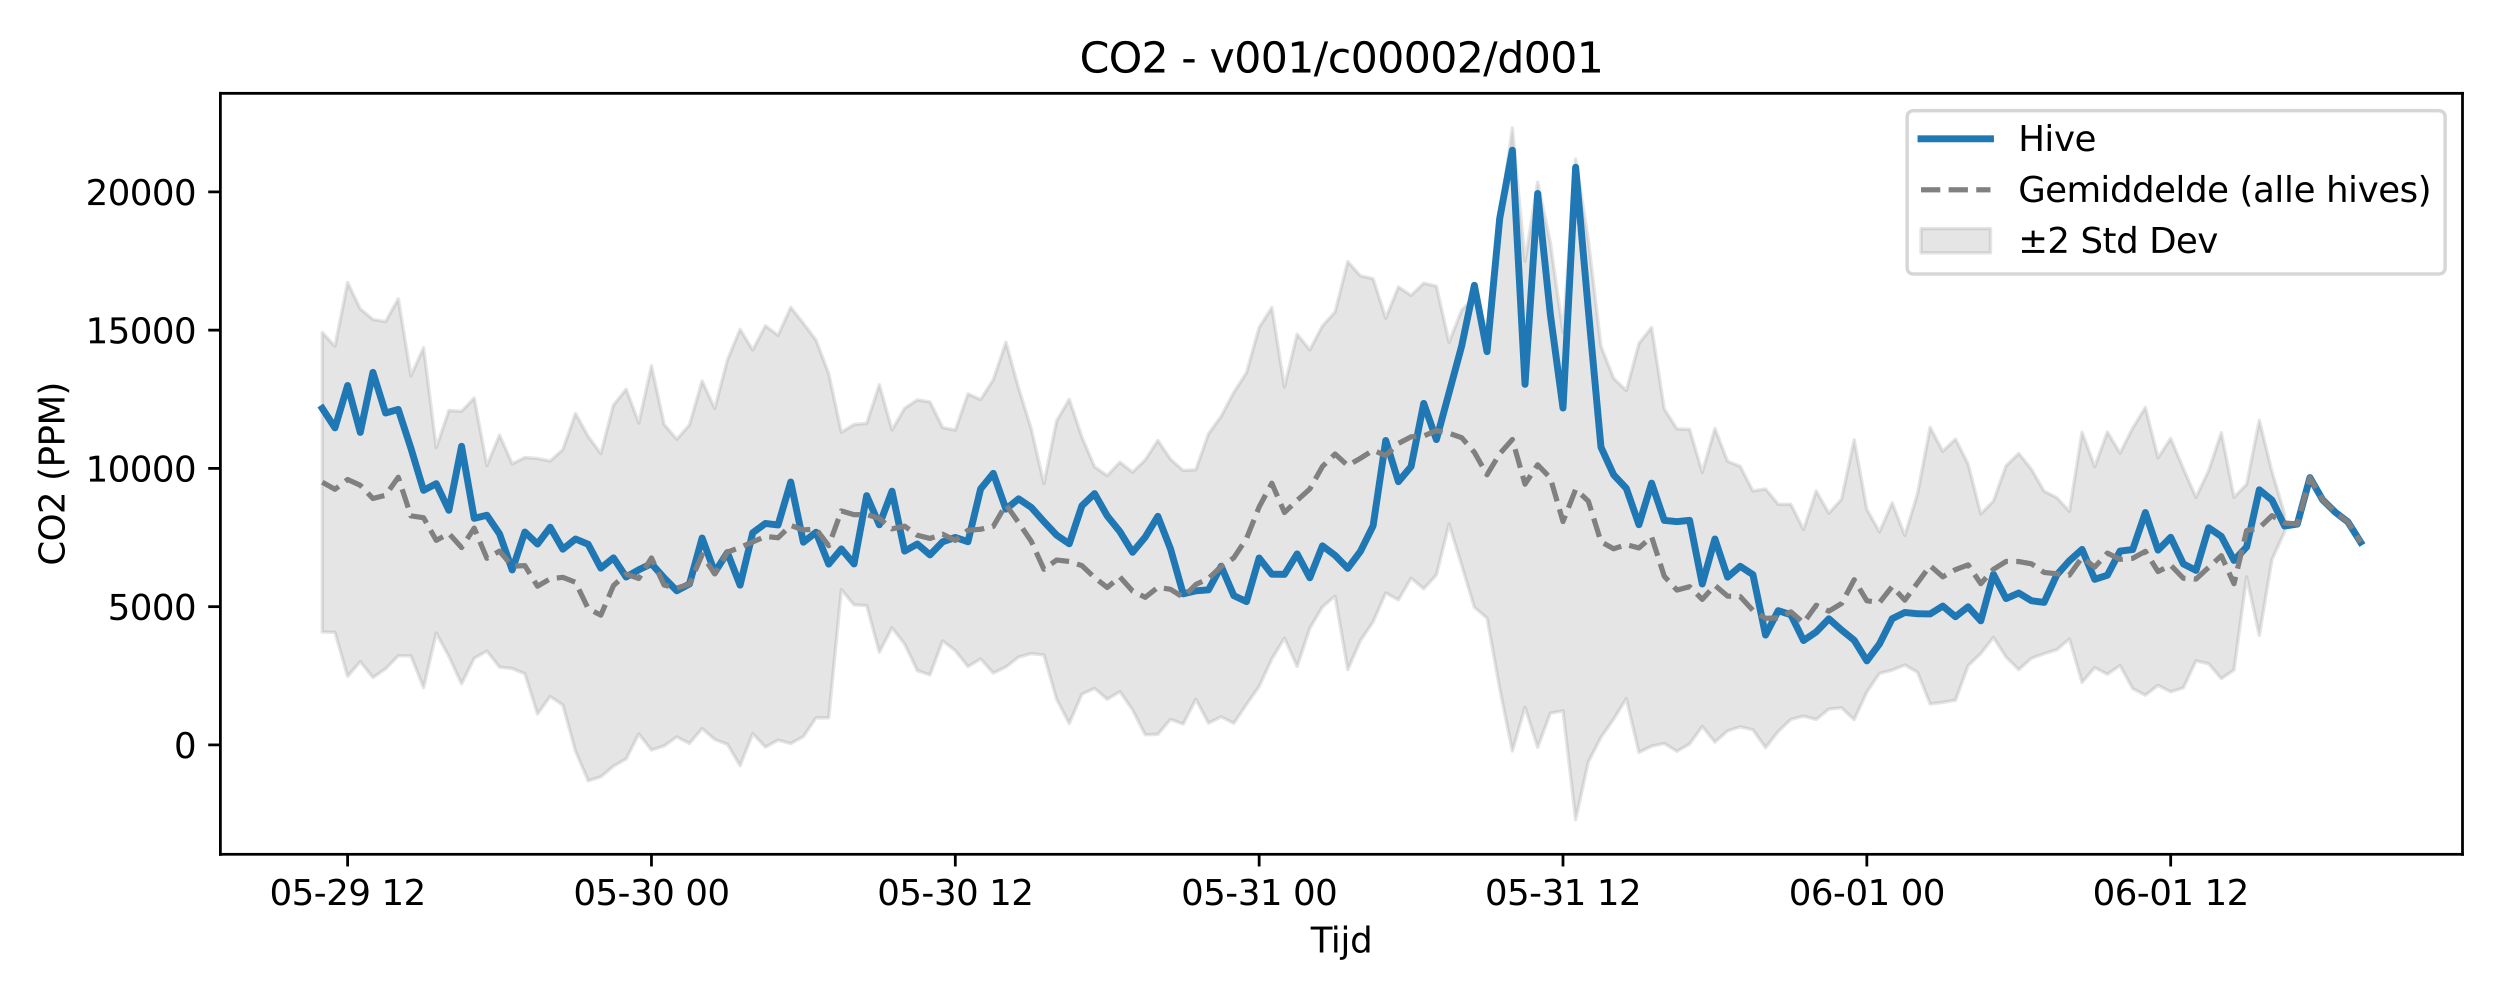 <?xml version="1.0" encoding="utf-8" standalone="no"?>
<!DOCTYPE svg PUBLIC "-//W3C//DTD SVG 1.1//EN"
  "http://www.w3.org/Graphics/SVG/1.1/DTD/svg11.dtd">
<svg xmlns:xlink="http://www.w3.org/1999/xlink" width="720pt" height="288pt" viewBox="0 0 720 288" xmlns="http://www.w3.org/2000/svg" version="1.1">
 <defs>
  <style type="text/css">*{stroke-linejoin: round; stroke-linecap: butt}</style>
 </defs>
 <g id="figure_1">
  <g id="patch_1">
   <path d="M 0 288 
L 720 288 
L 720 0 
L 0 0 
z
" style="fill: #ffffff"/>
  </g>
  <g id="axes_1">
   <g id="patch_2">
    <path d="M 63.47 246.04 
L 709.2 246.04 
L 709.2 26.88 
L 63.47 26.88 
z
" style="fill: #ffffff"/>
   </g>
   <g id="FillBetweenPolyCollection_1">
    <defs>
     <path id="m430cc0dbff" d="M 92.821 -192.257 
L 92.821 -105.99 
L 96.467 -105.894 
L 100.114 -93.197 
L 103.76 -97.458 
L 107.406 -92.873 
L 111.052 -95.372 
L 114.698 -99.13 
L 118.344 -99.101 
L 121.99 -89.948 
L 125.637 -105.678 
L 129.283 -98.942 
L 132.929 -91.073 
L 136.575 -98.425 
L 140.221 -100.494 
L 143.867 -95.855 
L 147.513 -95.465 
L 151.159 -93.954 
L 154.806 -82.367 
L 158.452 -87.41 
L 162.098 -84.939 
L 165.744 -71.693 
L 169.39 -63.141 
L 173.036 -64.275 
L 176.682 -67.36 
L 180.329 -69.436 
L 183.975 -76.611 
L 187.621 -71.987 
L 191.267 -73.183 
L 194.913 -75.78 
L 198.559 -73.886 
L 202.205 -78.175 
L 205.851 -75.025 
L 209.498 -73.644 
L 213.144 -67.498 
L 216.79 -76.706 
L 220.436 -72.837 
L 224.082 -74.846 
L 227.728 -73.859 
L 231.374 -75.872 
L 235.021 -81.246 
L 238.667 -81.267 
L 242.313 -118.189 
L 245.959 -113.771 
L 249.605 -113.6 
L 253.251 -100.159 
L 256.897 -107.176 
L 260.543 -102.512 
L 264.19 -94.858 
L 267.836 -93.627 
L 271.482 -103.417 
L 275.128 -100.609 
L 278.774 -96.029 
L 282.42 -98.224 
L 286.066 -94.155 
L 289.712 -95.912 
L 293.359 -98.771 
L 297.005 -99.751 
L 300.651 -99.376 
L 304.297 -86.657 
L 307.943 -79.624 
L 311.589 -88.085 
L 315.235 -89.747 
L 318.882 -86.605 
L 322.528 -88.816 
L 326.174 -83.571 
L 329.82 -76.383 
L 333.466 -76.519 
L 337.112 -80.82 
L 340.758 -79.477 
L 344.404 -86.599 
L 348.051 -79.742 
L 351.697 -81.551 
L 355.343 -79.695 
L 358.989 -85.127 
L 362.635 -90.304 
L 366.281 -98.219 
L 369.927 -104.205 
L 373.574 -96.044 
L 377.22 -107.08 
L 380.866 -113.195 
L 384.512 -116.335 
L 388.158 -95.151 
L 391.804 -103.497 
L 395.45 -108.905 
L 399.096 -117.235 
L 402.743 -115.233 
L 406.389 -121.488 
L 410.035 -118.427 
L 413.681 -122.42 
L 417.327 -137.067 
L 420.973 -125.183 
L 424.619 -113.085 
L 428.266 -110.001 
L 431.912 -89.713 
L 435.558 -71.7 
L 439.204 -84.316 
L 442.85 -72.768 
L 446.496 -82.601 
L 450.142 -83.304 
L 453.788 -51.922 
L 457.435 -68.562 
L 461.081 -75.65 
L 464.727 -80.87 
L 468.373 -86.763 
L 472.019 -71.301 
L 475.665 -73.111 
L 479.311 -73.869 
L 482.958 -71.629 
L 486.604 -73.724 
L 490.25 -78.782 
L 493.896 -74.279 
L 497.542 -77.502 
L 501.188 -78.667 
L 504.834 -77.838 
L 508.48 -72.668 
L 512.127 -77.336 
L 515.773 -80.811 
L 519.419 -81.745 
L 523.065 -80.799 
L 526.711 -83.781 
L 530.357 -84.152 
L 534.003 -80.753 
L 537.649 -88.667 
L 541.296 -94.09 
L 544.942 -94.985 
L 548.588 -96.492 
L 552.234 -94.39 
L 555.88 -85.267 
L 559.526 -85.727 
L 563.172 -86.34 
L 566.819 -96.282 
L 570.465 -99.778 
L 574.111 -104.398 
L 577.757 -98.752 
L 581.403 -95.131 
L 585.049 -98.405 
L 588.695 -99.74 
L 592.341 -100.87 
L 595.988 -103.971 
L 599.634 -91.457 
L 603.28 -95.737 
L 606.926 -93.824 
L 610.572 -96.32 
L 614.218 -89.676 
L 617.864 -87.791 
L 621.511 -90.602 
L 625.157 -88.768 
L 628.803 -89.904 
L 632.449 -97.682 
L 636.095 -96.831 
L 639.741 -92.548 
L 643.387 -95.051 
L 647.033 -121.858 
L 650.68 -104.992 
L 654.326 -126.837 
L 657.972 -134.862 
L 657.972 -139.937 
L 657.972 -139.937 
L 654.326 -152.159 
L 650.68 -166.961 
L 647.033 -148.536 
L 643.387 -144.757 
L 639.741 -163.37 
L 636.095 -152.459 
L 632.449 -144.768 
L 628.803 -153.038 
L 625.157 -161.717 
L 621.511 -156.164 
L 617.864 -170.634 
L 614.218 -164.734 
L 610.572 -157.496 
L 606.926 -163.586 
L 603.28 -153.614 
L 599.634 -163.489 
L 595.988 -140.756 
L 592.341 -144.681 
L 588.695 -146.538 
L 585.049 -152.852 
L 581.403 -157.408 
L 577.757 -153.861 
L 574.111 -143.687 
L 570.465 -140.007 
L 566.819 -154.355 
L 563.172 -161.549 
L 559.526 -158.014 
L 555.88 -164.933 
L 552.234 -145.781 
L 548.588 -133.8 
L 544.942 -143.188 
L 541.296 -134.823 
L 537.649 -141.303 
L 534.003 -161.325 
L 530.357 -144.22 
L 526.711 -140.188 
L 523.065 -146.579 
L 519.419 -135.495 
L 515.773 -142.749 
L 512.127 -142.751 
L 508.48 -147.178 
L 504.834 -146.598 
L 501.188 -153.692 
L 497.542 -155.138 
L 493.896 -164.575 
L 490.25 -151.958 
L 486.604 -164.339 
L 482.958 -164.493 
L 479.311 -170.208 
L 475.665 -193.689 
L 472.019 -189.083 
L 468.373 -175.531 
L 464.727 -179.03 
L 461.081 -188.304 
L 457.435 -218.811 
L 453.788 -242.199 
L 450.142 -192.287 
L 446.496 -218.107 
L 442.85 -235.524 
L 439.204 -212.795 
L 435.558 -251.158 
L 431.912 -224.921 
L 428.266 -192.546 
L 424.619 -202.408 
L 420.973 -198.702 
L 417.327 -189.408 
L 413.681 -205.574 
L 410.035 -206.46 
L 406.389 -202.915 
L 402.743 -205.356 
L 399.096 -196.381 
L 395.45 -207.728 
L 391.804 -208.551 
L 388.158 -212.655 
L 384.512 -198.155 
L 380.866 -194.141 
L 377.22 -187.254 
L 373.574 -191.743 
L 369.927 -176.579 
L 366.281 -199.451 
L 362.635 -193.696 
L 358.989 -180.675 
L 355.343 -175.017 
L 351.697 -168.133 
L 348.051 -163.066 
L 344.404 -152.728 
L 340.758 -152.481 
L 337.112 -155.745 
L 333.466 -161.154 
L 329.82 -155.549 
L 326.174 -152.002 
L 322.528 -154.885 
L 318.882 -151.012 
L 315.235 -153.552 
L 311.589 -162.116 
L 307.943 -172.989 
L 304.297 -166.77 
L 300.651 -148.71 
L 297.005 -164.48 
L 293.359 -176.213 
L 289.712 -189.406 
L 286.066 -178.653 
L 282.42 -172.926 
L 278.774 -174.547 
L 275.128 -164.127 
L 271.482 -164.88 
L 267.836 -172.238 
L 264.19 -172.831 
L 260.543 -170.418 
L 256.897 -164.184 
L 253.251 -177.209 
L 249.605 -166.044 
L 245.959 -165.766 
L 242.313 -163.523 
L 238.667 -180.419 
L 235.021 -190.023 
L 231.374 -194.892 
L 227.728 -199.475 
L 224.082 -191.406 
L 220.436 -194.183 
L 216.79 -187.211 
L 213.144 -193.154 
L 209.498 -184.334 
L 205.851 -170.399 
L 202.205 -178.251 
L 198.559 -165.634 
L 194.913 -161.48 
L 191.267 -165.787 
L 187.621 -182.633 
L 183.975 -166.181 
L 180.329 -175.899 
L 176.682 -171.351 
L 173.036 -157.384 
L 169.39 -162.318 
L 165.744 -168.92 
L 162.098 -158.513 
L 158.452 -155.232 
L 154.806 -155.971 
L 151.159 -156.246 
L 147.513 -154.419 
L 143.867 -162.709 
L 140.221 -153.933 
L 136.575 -173.377 
L 132.929 -169.549 
L 129.283 -169.792 
L 125.637 -159.074 
L 121.99 -187.856 
L 118.344 -179.757 
L 114.698 -201.97 
L 111.052 -195.369 
L 107.406 -195.995 
L 103.76 -199.028 
L 100.114 -206.611 
L 96.467 -188.272 
L 92.821 -192.257 
z
" style="stroke: #808080; stroke-opacity: 0.2"/>
    </defs>
    <g clip-path="url(#p70d9c89510)">
     <use xlink:href="#m430cc0dbff" x="0" y="288" style="fill: #808080; fill-opacity: 0.2; stroke: #808080; stroke-opacity: 0.2"/>
    </g>
   </g>
   <g id="matplotlib.axis_1">
    <g id="xtick_1">
     <g id="line2d_1">
      <defs>
       <path id="m58153ec239" d="M 0 0 
L 0 3.5 
" style="stroke: #000000; stroke-width: 0.8"/>
      </defs>
      <g>
       <use xlink:href="#m58153ec239" x="100.114" y="246.04" style="stroke: #000000; stroke-width: 0.8"/>
      </g>
     </g>
     <g id="text_1">
      <!-- 05-29 12 -->
      <g transform="translate(77.633 260.638) scale(0.1 -0.1)">
       <defs>
        <path id="DejaVuSans-30" d="M 2034 4250 
Q 1547 4250 1301 3770 
Q 1056 3291 1056 2328 
Q 1056 1369 1301 889 
Q 1547 409 2034 409 
Q 2525 409 2770 889 
Q 3016 1369 3016 2328 
Q 3016 3291 2770 3770 
Q 2525 4250 2034 4250 
z
M 2034 4750 
Q 2819 4750 3233 4129 
Q 3647 3509 3647 2328 
Q 3647 1150 3233 529 
Q 2819 -91 2034 -91 
Q 1250 -91 836 529 
Q 422 1150 422 2328 
Q 422 3509 836 4129 
Q 1250 4750 2034 4750 
z
" transform="scale(0.016)"/>
        <path id="DejaVuSans-35" d="M 691 4666 
L 3169 4666 
L 3169 4134 
L 1269 4134 
L 1269 2991 
Q 1406 3038 1543 3061 
Q 1681 3084 1819 3084 
Q 2600 3084 3056 2656 
Q 3513 2228 3513 1497 
Q 3513 744 3044 326 
Q 2575 -91 1722 -91 
Q 1428 -91 1123 -41 
Q 819 9 494 109 
L 494 744 
Q 775 591 1075 516 
Q 1375 441 1709 441 
Q 2250 441 2565 725 
Q 2881 1009 2881 1497 
Q 2881 1984 2565 2268 
Q 2250 2553 1709 2553 
Q 1456 2553 1204 2497 
Q 953 2441 691 2322 
L 691 4666 
z
" transform="scale(0.016)"/>
        <path id="DejaVuSans-2d" d="M 313 2009 
L 1997 2009 
L 1997 1497 
L 313 1497 
L 313 2009 
z
" transform="scale(0.016)"/>
        <path id="DejaVuSans-32" d="M 1228 531 
L 3431 531 
L 3431 0 
L 469 0 
L 469 531 
Q 828 903 1448 1529 
Q 2069 2156 2228 2338 
Q 2531 2678 2651 2914 
Q 2772 3150 2772 3378 
Q 2772 3750 2511 3984 
Q 2250 4219 1831 4219 
Q 1534 4219 1204 4116 
Q 875 4013 500 3803 
L 500 4441 
Q 881 4594 1212 4672 
Q 1544 4750 1819 4750 
Q 2544 4750 2975 4387 
Q 3406 4025 3406 3419 
Q 3406 3131 3298 2873 
Q 3191 2616 2906 2266 
Q 2828 2175 2409 1742 
Q 1991 1309 1228 531 
z
" transform="scale(0.016)"/>
        <path id="DejaVuSans-39" d="M 703 97 
L 703 672 
Q 941 559 1184 500 
Q 1428 441 1663 441 
Q 2288 441 2617 861 
Q 2947 1281 2994 2138 
Q 2813 1869 2534 1725 
Q 2256 1581 1919 1581 
Q 1219 1581 811 2004 
Q 403 2428 403 3163 
Q 403 3881 828 4315 
Q 1253 4750 1959 4750 
Q 2769 4750 3195 4129 
Q 3622 3509 3622 2328 
Q 3622 1225 3098 567 
Q 2575 -91 1691 -91 
Q 1453 -91 1209 -44 
Q 966 3 703 97 
z
M 1959 2075 
Q 2384 2075 2632 2365 
Q 2881 2656 2881 3163 
Q 2881 3666 2632 3958 
Q 2384 4250 1959 4250 
Q 1534 4250 1286 3958 
Q 1038 3666 1038 3163 
Q 1038 2656 1286 2365 
Q 1534 2075 1959 2075 
z
" transform="scale(0.016)"/>
        <path id="DejaVuSans-20" transform="scale(0.016)"/>
        <path id="DejaVuSans-31" d="M 794 531 
L 1825 531 
L 1825 4091 
L 703 3866 
L 703 4441 
L 1819 4666 
L 2450 4666 
L 2450 531 
L 3481 531 
L 3481 0 
L 794 0 
L 794 531 
z
" transform="scale(0.016)"/>
       </defs>
       <use xlink:href="#DejaVuSans-30"/>
       <use xlink:href="#DejaVuSans-35" transform="translate(63.623 0)"/>
       <use xlink:href="#DejaVuSans-2d" transform="translate(127.246 0)"/>
       <use xlink:href="#DejaVuSans-32" transform="translate(163.33 0)"/>
       <use xlink:href="#DejaVuSans-39" transform="translate(226.953 0)"/>
       <use xlink:href="#DejaVuSans-20" transform="translate(290.576 0)"/>
       <use xlink:href="#DejaVuSans-31" transform="translate(322.363 0)"/>
       <use xlink:href="#DejaVuSans-32" transform="translate(385.986 0)"/>
      </g>
     </g>
    </g>
    <g id="xtick_2">
     <g id="line2d_2">
      <g>
       <use xlink:href="#m58153ec239" x="187.621" y="246.04" style="stroke: #000000; stroke-width: 0.8"/>
      </g>
     </g>
     <g id="text_2">
      <!-- 05-30 00 -->
      <g transform="translate(165.14 260.638) scale(0.1 -0.1)">
       <defs>
        <path id="DejaVuSans-33" d="M 2597 2516 
Q 3050 2419 3304 2112 
Q 3559 1806 3559 1356 
Q 3559 666 3084 287 
Q 2609 -91 1734 -91 
Q 1441 -91 1130 -33 
Q 819 25 488 141 
L 488 750 
Q 750 597 1062 519 
Q 1375 441 1716 441 
Q 2309 441 2620 675 
Q 2931 909 2931 1356 
Q 2931 1769 2642 2001 
Q 2353 2234 1838 2234 
L 1294 2234 
L 1294 2753 
L 1863 2753 
Q 2328 2753 2575 2939 
Q 2822 3125 2822 3475 
Q 2822 3834 2567 4026 
Q 2313 4219 1838 4219 
Q 1578 4219 1281 4162 
Q 984 4106 628 3988 
L 628 4550 
Q 988 4650 1302 4700 
Q 1616 4750 1894 4750 
Q 2613 4750 3031 4423 
Q 3450 4097 3450 3541 
Q 3450 3153 3228 2886 
Q 3006 2619 2597 2516 
z
" transform="scale(0.016)"/>
       </defs>
       <use xlink:href="#DejaVuSans-30"/>
       <use xlink:href="#DejaVuSans-35" transform="translate(63.623 0)"/>
       <use xlink:href="#DejaVuSans-2d" transform="translate(127.246 0)"/>
       <use xlink:href="#DejaVuSans-33" transform="translate(163.33 0)"/>
       <use xlink:href="#DejaVuSans-30" transform="translate(226.953 0)"/>
       <use xlink:href="#DejaVuSans-20" transform="translate(290.576 0)"/>
       <use xlink:href="#DejaVuSans-30" transform="translate(322.363 0)"/>
       <use xlink:href="#DejaVuSans-30" transform="translate(385.986 0)"/>
      </g>
     </g>
    </g>
    <g id="xtick_3">
     <g id="line2d_3">
      <g>
       <use xlink:href="#m58153ec239" x="275.128" y="246.04" style="stroke: #000000; stroke-width: 0.8"/>
      </g>
     </g>
     <g id="text_3">
      <!-- 05-30 12 -->
      <g transform="translate(252.648 260.638) scale(0.1 -0.1)">
       <use xlink:href="#DejaVuSans-30"/>
       <use xlink:href="#DejaVuSans-35" transform="translate(63.623 0)"/>
       <use xlink:href="#DejaVuSans-2d" transform="translate(127.246 0)"/>
       <use xlink:href="#DejaVuSans-33" transform="translate(163.33 0)"/>
       <use xlink:href="#DejaVuSans-30" transform="translate(226.953 0)"/>
       <use xlink:href="#DejaVuSans-20" transform="translate(290.576 0)"/>
       <use xlink:href="#DejaVuSans-31" transform="translate(322.363 0)"/>
       <use xlink:href="#DejaVuSans-32" transform="translate(385.986 0)"/>
      </g>
     </g>
    </g>
    <g id="xtick_4">
     <g id="line2d_4">
      <g>
       <use xlink:href="#m58153ec239" x="362.635" y="246.04" style="stroke: #000000; stroke-width: 0.8"/>
      </g>
     </g>
     <g id="text_4">
      <!-- 05-31 00 -->
      <g transform="translate(340.155 260.638) scale(0.1 -0.1)">
       <use xlink:href="#DejaVuSans-30"/>
       <use xlink:href="#DejaVuSans-35" transform="translate(63.623 0)"/>
       <use xlink:href="#DejaVuSans-2d" transform="translate(127.246 0)"/>
       <use xlink:href="#DejaVuSans-33" transform="translate(163.33 0)"/>
       <use xlink:href="#DejaVuSans-31" transform="translate(226.953 0)"/>
       <use xlink:href="#DejaVuSans-20" transform="translate(290.576 0)"/>
       <use xlink:href="#DejaVuSans-30" transform="translate(322.363 0)"/>
       <use xlink:href="#DejaVuSans-30" transform="translate(385.986 0)"/>
      </g>
     </g>
    </g>
    <g id="xtick_5">
     <g id="line2d_5">
      <g>
       <use xlink:href="#m58153ec239" x="450.142" y="246.04" style="stroke: #000000; stroke-width: 0.8"/>
      </g>
     </g>
     <g id="text_5">
      <!-- 05-31 12 -->
      <g transform="translate(427.662 260.638) scale(0.1 -0.1)">
       <use xlink:href="#DejaVuSans-30"/>
       <use xlink:href="#DejaVuSans-35" transform="translate(63.623 0)"/>
       <use xlink:href="#DejaVuSans-2d" transform="translate(127.246 0)"/>
       <use xlink:href="#DejaVuSans-33" transform="translate(163.33 0)"/>
       <use xlink:href="#DejaVuSans-31" transform="translate(226.953 0)"/>
       <use xlink:href="#DejaVuSans-20" transform="translate(290.576 0)"/>
       <use xlink:href="#DejaVuSans-31" transform="translate(322.363 0)"/>
       <use xlink:href="#DejaVuSans-32" transform="translate(385.986 0)"/>
      </g>
     </g>
    </g>
    <g id="xtick_6">
     <g id="line2d_6">
      <g>
       <use xlink:href="#m58153ec239" x="537.649" y="246.04" style="stroke: #000000; stroke-width: 0.8"/>
      </g>
     </g>
     <g id="text_6">
      <!-- 06-01 00 -->
      <g transform="translate(515.169 260.638) scale(0.1 -0.1)">
       <defs>
        <path id="DejaVuSans-36" d="M 2113 2584 
Q 1688 2584 1439 2293 
Q 1191 2003 1191 1497 
Q 1191 994 1439 701 
Q 1688 409 2113 409 
Q 2538 409 2786 701 
Q 3034 994 3034 1497 
Q 3034 2003 2786 2293 
Q 2538 2584 2113 2584 
z
M 3366 4563 
L 3366 3988 
Q 3128 4100 2886 4159 
Q 2644 4219 2406 4219 
Q 1781 4219 1451 3797 
Q 1122 3375 1075 2522 
Q 1259 2794 1537 2939 
Q 1816 3084 2150 3084 
Q 2853 3084 3261 2657 
Q 3669 2231 3669 1497 
Q 3669 778 3244 343 
Q 2819 -91 2113 -91 
Q 1303 -91 875 529 
Q 447 1150 447 2328 
Q 447 3434 972 4092 
Q 1497 4750 2381 4750 
Q 2619 4750 2861 4703 
Q 3103 4656 3366 4563 
z
" transform="scale(0.016)"/>
       </defs>
       <use xlink:href="#DejaVuSans-30"/>
       <use xlink:href="#DejaVuSans-36" transform="translate(63.623 0)"/>
       <use xlink:href="#DejaVuSans-2d" transform="translate(127.246 0)"/>
       <use xlink:href="#DejaVuSans-30" transform="translate(163.33 0)"/>
       <use xlink:href="#DejaVuSans-31" transform="translate(226.953 0)"/>
       <use xlink:href="#DejaVuSans-20" transform="translate(290.576 0)"/>
       <use xlink:href="#DejaVuSans-30" transform="translate(322.363 0)"/>
       <use xlink:href="#DejaVuSans-30" transform="translate(385.986 0)"/>
      </g>
     </g>
    </g>
    <g id="xtick_7">
     <g id="line2d_7">
      <g>
       <use xlink:href="#m58153ec239" x="625.157" y="246.04" style="stroke: #000000; stroke-width: 0.8"/>
      </g>
     </g>
     <g id="text_7">
      <!-- 06-01 12 -->
      <g transform="translate(602.676 260.638) scale(0.1 -0.1)">
       <use xlink:href="#DejaVuSans-30"/>
       <use xlink:href="#DejaVuSans-36" transform="translate(63.623 0)"/>
       <use xlink:href="#DejaVuSans-2d" transform="translate(127.246 0)"/>
       <use xlink:href="#DejaVuSans-30" transform="translate(163.33 0)"/>
       <use xlink:href="#DejaVuSans-31" transform="translate(226.953 0)"/>
       <use xlink:href="#DejaVuSans-20" transform="translate(290.576 0)"/>
       <use xlink:href="#DejaVuSans-31" transform="translate(322.363 0)"/>
       <use xlink:href="#DejaVuSans-32" transform="translate(385.986 0)"/>
      </g>
     </g>
    </g>
    <g id="text_8">
     <!-- Tijd -->
     <g transform="translate(377.485 274.317) scale(0.1 -0.1)">
      <defs>
       <path id="DejaVuSans-54" d="M -19 4666 
L 3928 4666 
L 3928 4134 
L 2272 4134 
L 2272 0 
L 1638 0 
L 1638 4134 
L -19 4134 
L -19 4666 
z
" transform="scale(0.016)"/>
       <path id="DejaVuSans-69" d="M 603 3500 
L 1178 3500 
L 1178 0 
L 603 0 
L 603 3500 
z
M 603 4863 
L 1178 4863 
L 1178 4134 
L 603 4134 
L 603 4863 
z
" transform="scale(0.016)"/>
       <path id="DejaVuSans-6a" d="M 603 3500 
L 1178 3500 
L 1178 -63 
Q 1178 -731 923 -1031 
Q 669 -1331 103 -1331 
L -116 -1331 
L -116 -844 
L 38 -844 
Q 366 -844 484 -692 
Q 603 -541 603 -63 
L 603 3500 
z
M 603 4863 
L 1178 4863 
L 1178 4134 
L 603 4134 
L 603 4863 
z
" transform="scale(0.016)"/>
       <path id="DejaVuSans-64" d="M 2906 2969 
L 2906 4863 
L 3481 4863 
L 3481 0 
L 2906 0 
L 2906 525 
Q 2725 213 2448 61 
Q 2172 -91 1784 -91 
Q 1150 -91 751 415 
Q 353 922 353 1747 
Q 353 2572 751 3078 
Q 1150 3584 1784 3584 
Q 2172 3584 2448 3432 
Q 2725 3281 2906 2969 
z
M 947 1747 
Q 947 1113 1208 752 
Q 1469 391 1925 391 
Q 2381 391 2643 752 
Q 2906 1113 2906 1747 
Q 2906 2381 2643 2742 
Q 2381 3103 1925 3103 
Q 1469 3103 1208 2742 
Q 947 2381 947 1747 
z
" transform="scale(0.016)"/>
      </defs>
      <use xlink:href="#DejaVuSans-54"/>
      <use xlink:href="#DejaVuSans-69" transform="translate(57.959 0)"/>
      <use xlink:href="#DejaVuSans-6a" transform="translate(85.742 0)"/>
      <use xlink:href="#DejaVuSans-64" transform="translate(113.525 0)"/>
     </g>
    </g>
   </g>
   <g id="matplotlib.axis_2">
    <g id="ytick_1">
     <g id="line2d_8">
      <defs>
       <path id="m84a979c193" d="M 0 0 
L -3.5 0 
" style="stroke: #000000; stroke-width: 0.8"/>
      </defs>
      <g>
       <use xlink:href="#m84a979c193" x="63.47" y="214.532" style="stroke: #000000; stroke-width: 0.8"/>
      </g>
     </g>
     <g id="text_9">
      <!-- 0 -->
      <g transform="translate(50.108 218.331) scale(0.1 -0.1)">
       <use xlink:href="#DejaVuSans-30"/>
      </g>
     </g>
    </g>
    <g id="ytick_2">
     <g id="line2d_9">
      <g>
       <use xlink:href="#m84a979c193" x="63.47" y="174.716" style="stroke: #000000; stroke-width: 0.8"/>
      </g>
     </g>
     <g id="text_10">
      <!-- 5000 -->
      <g transform="translate(31.02 178.515) scale(0.1 -0.1)">
       <use xlink:href="#DejaVuSans-35"/>
       <use xlink:href="#DejaVuSans-30" transform="translate(63.623 0)"/>
       <use xlink:href="#DejaVuSans-30" transform="translate(127.246 0)"/>
       <use xlink:href="#DejaVuSans-30" transform="translate(190.869 0)"/>
      </g>
     </g>
    </g>
    <g id="ytick_3">
     <g id="line2d_10">
      <g>
       <use xlink:href="#m84a979c193" x="63.47" y="134.9" style="stroke: #000000; stroke-width: 0.8"/>
      </g>
     </g>
     <g id="text_11">
      <!-- 10000 -->
      <g transform="translate(24.657 138.699) scale(0.1 -0.1)">
       <use xlink:href="#DejaVuSans-31"/>
       <use xlink:href="#DejaVuSans-30" transform="translate(63.623 0)"/>
       <use xlink:href="#DejaVuSans-30" transform="translate(127.246 0)"/>
       <use xlink:href="#DejaVuSans-30" transform="translate(190.869 0)"/>
       <use xlink:href="#DejaVuSans-30" transform="translate(254.492 0)"/>
      </g>
     </g>
    </g>
    <g id="ytick_4">
     <g id="line2d_11">
      <g>
       <use xlink:href="#m84a979c193" x="63.47" y="95.084" style="stroke: #000000; stroke-width: 0.8"/>
      </g>
     </g>
     <g id="text_12">
      <!-- 15000 -->
      <g transform="translate(24.657 98.883) scale(0.1 -0.1)">
       <use xlink:href="#DejaVuSans-31"/>
       <use xlink:href="#DejaVuSans-35" transform="translate(63.623 0)"/>
       <use xlink:href="#DejaVuSans-30" transform="translate(127.246 0)"/>
       <use xlink:href="#DejaVuSans-30" transform="translate(190.869 0)"/>
       <use xlink:href="#DejaVuSans-30" transform="translate(254.492 0)"/>
      </g>
     </g>
    </g>
    <g id="ytick_5">
     <g id="line2d_12">
      <g>
       <use xlink:href="#m84a979c193" x="63.47" y="55.268" style="stroke: #000000; stroke-width: 0.8"/>
      </g>
     </g>
     <g id="text_13">
      <!-- 20000 -->
      <g transform="translate(24.657 59.067) scale(0.1 -0.1)">
       <use xlink:href="#DejaVuSans-32"/>
       <use xlink:href="#DejaVuSans-30" transform="translate(63.623 0)"/>
       <use xlink:href="#DejaVuSans-30" transform="translate(127.246 0)"/>
       <use xlink:href="#DejaVuSans-30" transform="translate(190.869 0)"/>
       <use xlink:href="#DejaVuSans-30" transform="translate(254.492 0)"/>
      </g>
     </g>
    </g>
    <g id="text_14">
     <!-- CO2 (PPM) -->
     <g transform="translate(18.578 162.903) rotate(-90) scale(0.1 -0.1)">
      <defs>
       <path id="DejaVuSans-43" d="M 4122 4306 
L 4122 3641 
Q 3803 3938 3442 4084 
Q 3081 4231 2675 4231 
Q 1875 4231 1450 3742 
Q 1025 3253 1025 2328 
Q 1025 1406 1450 917 
Q 1875 428 2675 428 
Q 3081 428 3442 575 
Q 3803 722 4122 1019 
L 4122 359 
Q 3791 134 3420 21 
Q 3050 -91 2638 -91 
Q 1578 -91 968 557 
Q 359 1206 359 2328 
Q 359 3453 968 4101 
Q 1578 4750 2638 4750 
Q 3056 4750 3426 4639 
Q 3797 4528 4122 4306 
z
" transform="scale(0.016)"/>
       <path id="DejaVuSans-4f" d="M 2522 4238 
Q 1834 4238 1429 3725 
Q 1025 3213 1025 2328 
Q 1025 1447 1429 934 
Q 1834 422 2522 422 
Q 3209 422 3611 934 
Q 4013 1447 4013 2328 
Q 4013 3213 3611 3725 
Q 3209 4238 2522 4238 
z
M 2522 4750 
Q 3503 4750 4090 4092 
Q 4678 3434 4678 2328 
Q 4678 1225 4090 567 
Q 3503 -91 2522 -91 
Q 1538 -91 948 565 
Q 359 1222 359 2328 
Q 359 3434 948 4092 
Q 1538 4750 2522 4750 
z
" transform="scale(0.016)"/>
       <path id="DejaVuSans-28" d="M 1984 4856 
Q 1566 4138 1362 3434 
Q 1159 2731 1159 2009 
Q 1159 1288 1364 580 
Q 1569 -128 1984 -844 
L 1484 -844 
Q 1016 -109 783 600 
Q 550 1309 550 2009 
Q 550 2706 781 3412 
Q 1013 4119 1484 4856 
L 1984 4856 
z
" transform="scale(0.016)"/>
       <path id="DejaVuSans-50" d="M 1259 4147 
L 1259 2394 
L 2053 2394 
Q 2494 2394 2734 2622 
Q 2975 2850 2975 3272 
Q 2975 3691 2734 3919 
Q 2494 4147 2053 4147 
L 1259 4147 
z
M 628 4666 
L 2053 4666 
Q 2838 4666 3239 4311 
Q 3641 3956 3641 3272 
Q 3641 2581 3239 2228 
Q 2838 1875 2053 1875 
L 1259 1875 
L 1259 0 
L 628 0 
L 628 4666 
z
" transform="scale(0.016)"/>
       <path id="DejaVuSans-4d" d="M 628 4666 
L 1569 4666 
L 2759 1491 
L 3956 4666 
L 4897 4666 
L 4897 0 
L 4281 0 
L 4281 4097 
L 3078 897 
L 2444 897 
L 1241 4097 
L 1241 0 
L 628 0 
L 628 4666 
z
" transform="scale(0.016)"/>
       <path id="DejaVuSans-29" d="M 513 4856 
L 1013 4856 
Q 1481 4119 1714 3412 
Q 1947 2706 1947 2009 
Q 1947 1309 1714 600 
Q 1481 -109 1013 -844 
L 513 -844 
Q 928 -128 1133 580 
Q 1338 1288 1338 2009 
Q 1338 2731 1133 3434 
Q 928 4138 513 4856 
z
" transform="scale(0.016)"/>
      </defs>
      <use xlink:href="#DejaVuSans-43"/>
      <use xlink:href="#DejaVuSans-4f" transform="translate(69.824 0)"/>
      <use xlink:href="#DejaVuSans-32" transform="translate(148.535 0)"/>
      <use xlink:href="#DejaVuSans-20" transform="translate(212.158 0)"/>
      <use xlink:href="#DejaVuSans-28" transform="translate(243.945 0)"/>
      <use xlink:href="#DejaVuSans-50" transform="translate(282.959 0)"/>
      <use xlink:href="#DejaVuSans-50" transform="translate(343.262 0)"/>
      <use xlink:href="#DejaVuSans-4d" transform="translate(403.564 0)"/>
      <use xlink:href="#DejaVuSans-29" transform="translate(489.844 0)"/>
     </g>
    </g>
   </g>
   <g id="line2d_13">
    <path d="M 92.821 117.616 
L 96.467 123.222 
L 100.114 111.034 
L 103.76 124.524 
L 107.406 107.244 
L 111.052 118.947 
L 114.698 117.918 
L 118.344 129.099 
L 121.99 141.22 
L 125.637 139.301 
L 129.283 146.961 
L 132.929 128.537 
L 136.575 149.276 
L 140.221 148.389 
L 143.867 153.759 
L 147.513 164.141 
L 151.159 153.223 
L 154.806 156.684 
L 158.452 151.848 
L 162.098 158.166 
L 165.744 155.24 
L 169.39 156.751 
L 173.036 163.615 
L 176.682 160.674 
L 180.329 166.184 
L 183.975 164.098 
L 187.621 162.344 
L 191.267 166.431 
L 194.913 170.145 
L 198.559 168.191 
L 202.205 154.964 
L 205.851 164.812 
L 209.498 159.161 
L 213.144 168.523 
L 216.79 153.43 
L 220.436 150.76 
L 224.082 151.192 
L 227.728 138.828 
L 231.374 156.156 
L 235.021 153.289 
L 238.667 162.46 
L 242.313 158.093 
L 245.959 162.413 
L 249.605 142.752 
L 253.251 151.142 
L 256.897 141.469 
L 260.543 158.707 
L 264.19 156.679 
L 267.836 159.809 
L 271.482 156.038 
L 275.128 154.789 
L 278.774 156.013 
L 282.42 140.803 
L 286.066 136.333 
L 289.712 146.627 
L 293.359 143.662 
L 297.005 146.136 
L 300.651 150.226 
L 304.297 154.115 
L 307.943 156.603 
L 311.589 145.671 
L 315.235 142.162 
L 318.882 148.583 
L 322.528 153.096 
L 326.174 159.06 
L 329.82 154.688 
L 333.466 148.708 
L 337.112 158.097 
L 340.758 171.023 
L 344.404 170.161 
L 348.051 169.871 
L 351.697 163.087 
L 355.343 171.552 
L 358.989 173.266 
L 362.635 160.706 
L 366.281 165.372 
L 369.927 165.409 
L 373.574 159.533 
L 377.22 166.394 
L 380.866 157.215 
L 384.512 159.947 
L 388.158 163.681 
L 391.804 158.797 
L 395.45 151.439 
L 399.096 126.865 
L 402.743 138.722 
L 406.389 134.366 
L 410.035 116.186 
L 413.681 126.6 
L 420.973 99.607 
L 424.619 82.18 
L 428.266 101.271 
L 431.912 62.945 
L 435.558 43.26 
L 439.204 110.684 
L 442.85 55.73 
L 446.496 90.517 
L 450.142 117.512 
L 453.788 48.181 
L 457.435 89.247 
L 461.081 128.78 
L 464.727 136.745 
L 468.373 140.637 
L 472.019 151.109 
L 475.665 139.149 
L 479.311 149.868 
L 482.958 150.229 
L 486.604 149.859 
L 490.25 168.186 
L 493.896 155.238 
L 497.542 166.219 
L 501.188 163.097 
L 504.834 165.486 
L 508.48 182.897 
L 512.127 175.873 
L 515.773 177.054 
L 519.419 184.468 
L 523.065 181.994 
L 526.711 178.214 
L 530.357 181.439 
L 534.003 184.388 
L 537.649 190.324 
L 541.296 185.439 
L 544.942 178.19 
L 548.588 176.396 
L 552.234 176.757 
L 555.88 176.815 
L 559.526 174.551 
L 563.172 177.614 
L 566.819 174.75 
L 570.465 178.801 
L 574.111 165.417 
L 577.757 172.388 
L 581.403 170.79 
L 585.049 173.012 
L 588.695 173.492 
L 592.341 165.577 
L 595.988 161.497 
L 599.634 158.236 
L 603.28 166.851 
L 606.926 165.666 
L 610.572 158.718 
L 614.218 158.266 
L 617.864 147.617 
L 621.511 158.431 
L 625.157 154.747 
L 628.803 162.405 
L 632.449 164.268 
L 636.095 151.997 
L 639.741 154.477 
L 643.387 161.396 
L 647.033 157.519 
L 650.68 141.069 
L 654.326 144.026 
L 657.972 151.498 
L 661.618 150.94 
L 665.264 137.548 
L 668.91 143.941 
L 672.556 147.519 
L 676.203 150.311 
L 679.849 156.13 
L 679.849 156.13 
" clip-path="url(#p70d9c89510)" style="fill: none; stroke: #1f77b4; stroke-width: 2; stroke-linecap: square"/>
   </g>
   <g id="line2d_14">
    <path d="M 92.821 138.876 
L 96.467 140.917 
L 100.114 138.096 
L 103.76 139.757 
L 107.406 143.566 
L 111.052 142.63 
L 114.698 137.45 
L 118.344 148.571 
L 121.99 149.098 
L 125.637 155.624 
L 129.283 153.633 
L 132.929 157.689 
L 136.575 152.099 
L 140.221 160.786 
L 143.867 158.718 
L 147.513 163.058 
L 151.159 162.9 
L 154.806 168.831 
L 158.452 166.679 
L 162.098 166.274 
L 165.744 167.694 
L 169.39 175.27 
L 173.036 177.171 
L 176.682 168.645 
L 180.329 165.332 
L 183.975 166.604 
L 187.621 160.69 
L 191.267 168.515 
L 194.913 169.37 
L 198.559 168.24 
L 202.205 159.787 
L 205.851 165.288 
L 209.498 159.011 
L 213.144 157.674 
L 220.436 154.49 
L 224.082 154.874 
L 227.728 151.333 
L 231.374 152.618 
L 235.021 152.365 
L 238.667 157.157 
L 242.313 147.144 
L 245.959 148.232 
L 249.605 148.178 
L 253.251 149.316 
L 256.897 152.32 
L 260.543 151.535 
L 264.19 154.156 
L 267.836 155.068 
L 271.482 153.852 
L 275.128 155.632 
L 278.774 152.712 
L 282.42 152.425 
L 286.066 151.596 
L 289.712 145.341 
L 293.359 150.508 
L 297.005 155.884 
L 300.651 163.957 
L 304.297 161.287 
L 307.943 161.694 
L 311.589 162.899 
L 315.235 166.351 
L 318.882 169.192 
L 322.528 166.15 
L 326.174 170.213 
L 329.82 172.034 
L 333.466 169.163 
L 337.112 169.717 
L 340.758 172.021 
L 344.404 168.336 
L 348.051 166.596 
L 351.697 163.158 
L 355.343 160.644 
L 358.989 155.099 
L 362.635 146 
L 366.281 139.165 
L 369.927 147.608 
L 373.574 144.107 
L 377.22 140.833 
L 380.866 134.332 
L 384.512 130.755 
L 388.158 134.097 
L 391.804 131.976 
L 395.45 129.683 
L 399.096 131.192 
L 402.743 127.706 
L 406.389 125.799 
L 410.035 125.557 
L 413.681 124.003 
L 417.327 124.762 
L 420.973 126.058 
L 424.619 130.253 
L 428.266 136.726 
L 431.912 130.683 
L 435.558 126.571 
L 439.204 139.445 
L 442.85 133.854 
L 446.496 137.646 
L 450.142 150.205 
L 453.788 140.94 
L 457.435 144.313 
L 461.081 156.023 
L 464.727 158.05 
L 468.373 156.853 
L 472.019 157.808 
L 475.665 154.6 
L 479.311 165.962 
L 482.958 169.939 
L 486.604 168.968 
L 490.25 172.63 
L 493.896 168.573 
L 497.542 171.68 
L 501.188 171.82 
L 504.834 175.782 
L 508.48 178.077 
L 512.127 177.956 
L 515.773 176.22 
L 519.419 179.38 
L 523.065 174.311 
L 526.711 176.016 
L 530.357 173.814 
L 534.003 166.961 
L 537.649 173.015 
L 541.296 173.543 
L 544.942 168.914 
L 548.588 172.854 
L 555.88 162.9 
L 559.526 166.13 
L 563.172 164.055 
L 566.819 162.682 
L 570.465 168.107 
L 574.111 163.957 
L 577.757 161.693 
L 581.403 161.731 
L 585.049 162.371 
L 588.695 164.861 
L 595.988 165.636 
L 599.634 160.527 
L 603.28 163.325 
L 606.926 159.295 
L 610.572 161.092 
L 614.218 160.795 
L 617.864 158.787 
L 621.511 164.617 
L 625.157 162.757 
L 628.803 166.529 
L 632.449 166.775 
L 639.741 160.041 
L 643.387 168.096 
L 647.033 152.803 
L 650.68 152.023 
L 654.326 148.502 
L 657.972 150.601 
L 661.618 150.94 
L 665.264 137.548 
L 668.91 143.941 
L 672.556 147.519 
L 676.203 150.311 
L 679.849 156.13 
L 679.849 156.13 
" clip-path="url(#p70d9c89510)" style="fill: none; stroke-dasharray: 5.55,2.4; stroke-dashoffset: 0; stroke: #808080; stroke-width: 1.5"/>
   </g>
   <g id="patch_3">
    <path d="M 63.47 246.04 
L 63.47 26.88 
" style="fill: none; stroke: #000000; stroke-width: 0.8; stroke-linejoin: miter; stroke-linecap: square"/>
   </g>
   <g id="patch_4">
    <path d="M 709.2 246.04 
L 709.2 26.88 
" style="fill: none; stroke: #000000; stroke-width: 0.8; stroke-linejoin: miter; stroke-linecap: square"/>
   </g>
   <g id="patch_5">
    <path d="M 63.47 246.04 
L 709.2 246.04 
" style="fill: none; stroke: #000000; stroke-width: 0.8; stroke-linejoin: miter; stroke-linecap: square"/>
   </g>
   <g id="patch_6">
    <path d="M 63.47 26.88 
L 709.2 26.88 
" style="fill: none; stroke: #000000; stroke-width: 0.8; stroke-linejoin: miter; stroke-linecap: square"/>
   </g>
   <g id="text_15">
    <!-- CO2 - v001/c00002/d001 -->
    <g transform="translate(310.932 20.88) scale(0.12 -0.12)">
     <defs>
      <path id="DejaVuSans-76" d="M 191 3500 
L 800 3500 
L 1894 563 
L 2988 3500 
L 3597 3500 
L 2284 0 
L 1503 0 
L 191 3500 
z
" transform="scale(0.016)"/>
      <path id="DejaVuSans-2f" d="M 1625 4666 
L 2156 4666 
L 531 -594 
L 0 -594 
L 1625 4666 
z
" transform="scale(0.016)"/>
      <path id="DejaVuSans-63" d="M 3122 3366 
L 3122 2828 
Q 2878 2963 2633 3030 
Q 2388 3097 2138 3097 
Q 1578 3097 1268 2742 
Q 959 2388 959 1747 
Q 959 1106 1268 751 
Q 1578 397 2138 397 
Q 2388 397 2633 464 
Q 2878 531 3122 666 
L 3122 134 
Q 2881 22 2623 -34 
Q 2366 -91 2075 -91 
Q 1284 -91 818 406 
Q 353 903 353 1747 
Q 353 2603 823 3093 
Q 1294 3584 2113 3584 
Q 2378 3584 2631 3529 
Q 2884 3475 3122 3366 
z
" transform="scale(0.016)"/>
     </defs>
     <use xlink:href="#DejaVuSans-43"/>
     <use xlink:href="#DejaVuSans-4f" transform="translate(69.824 0)"/>
     <use xlink:href="#DejaVuSans-32" transform="translate(148.535 0)"/>
     <use xlink:href="#DejaVuSans-20" transform="translate(212.158 0)"/>
     <use xlink:href="#DejaVuSans-2d" transform="translate(243.945 0)"/>
     <use xlink:href="#DejaVuSans-20" transform="translate(280.029 0)"/>
     <use xlink:href="#DejaVuSans-76" transform="translate(311.816 0)"/>
     <use xlink:href="#DejaVuSans-30" transform="translate(370.996 0)"/>
     <use xlink:href="#DejaVuSans-30" transform="translate(434.619 0)"/>
     <use xlink:href="#DejaVuSans-31" transform="translate(498.242 0)"/>
     <use xlink:href="#DejaVuSans-2f" transform="translate(561.865 0)"/>
     <use xlink:href="#DejaVuSans-63" transform="translate(595.557 0)"/>
     <use xlink:href="#DejaVuSans-30" transform="translate(650.537 0)"/>
     <use xlink:href="#DejaVuSans-30" transform="translate(714.16 0)"/>
     <use xlink:href="#DejaVuSans-30" transform="translate(777.783 0)"/>
     <use xlink:href="#DejaVuSans-30" transform="translate(841.406 0)"/>
     <use xlink:href="#DejaVuSans-32" transform="translate(905.029 0)"/>
     <use xlink:href="#DejaVuSans-2f" transform="translate(968.652 0)"/>
     <use xlink:href="#DejaVuSans-64" transform="translate(1002.344 0)"/>
     <use xlink:href="#DejaVuSans-30" transform="translate(1065.82 0)"/>
     <use xlink:href="#DejaVuSans-30" transform="translate(1129.443 0)"/>
     <use xlink:href="#DejaVuSans-31" transform="translate(1193.066 0)"/>
    </g>
   </g>
   <g id="legend_1">
    <g id="patch_7">
     <path d="M 551.256 78.914 
L 702.2 78.914 
Q 704.2 78.914 704.2 76.914 
L 704.2 33.88 
Q 704.2 31.88 702.2 31.88 
L 551.256 31.88 
Q 549.256 31.88 549.256 33.88 
L 549.256 76.914 
Q 549.256 78.914 551.256 78.914 
z
" style="fill: #ffffff; opacity: 0.8; stroke: #cccccc; stroke-linejoin: miter"/>
    </g>
    <g id="line2d_15">
     <path d="M 553.256 39.978 
L 563.256 39.978 
L 573.256 39.978 
" style="fill: none; stroke: #1f77b4; stroke-width: 2; stroke-linecap: square"/>
    </g>
    <g id="text_16">
     <!-- Hive -->
     <g transform="translate(581.256 43.478) scale(0.1 -0.1)">
      <defs>
       <path id="DejaVuSans-48" d="M 628 4666 
L 1259 4666 
L 1259 2753 
L 3553 2753 
L 3553 4666 
L 4184 4666 
L 4184 0 
L 3553 0 
L 3553 2222 
L 1259 2222 
L 1259 0 
L 628 0 
L 628 4666 
z
" transform="scale(0.016)"/>
       <path id="DejaVuSans-65" d="M 3597 1894 
L 3597 1613 
L 953 1613 
Q 991 1019 1311 708 
Q 1631 397 2203 397 
Q 2534 397 2845 478 
Q 3156 559 3463 722 
L 3463 178 
Q 3153 47 2828 -22 
Q 2503 -91 2169 -91 
Q 1331 -91 842 396 
Q 353 884 353 1716 
Q 353 2575 817 3079 
Q 1281 3584 2069 3584 
Q 2775 3584 3186 3129 
Q 3597 2675 3597 1894 
z
M 3022 2063 
Q 3016 2534 2758 2815 
Q 2500 3097 2075 3097 
Q 1594 3097 1305 2825 
Q 1016 2553 972 2059 
L 3022 2063 
z
" transform="scale(0.016)"/>
      </defs>
      <use xlink:href="#DejaVuSans-48"/>
      <use xlink:href="#DejaVuSans-69" transform="translate(75.195 0)"/>
      <use xlink:href="#DejaVuSans-76" transform="translate(102.979 0)"/>
      <use xlink:href="#DejaVuSans-65" transform="translate(162.158 0)"/>
     </g>
    </g>
    <g id="line2d_16">
     <path d="M 553.256 54.657 
L 563.256 54.657 
L 573.256 54.657 
" style="fill: none; stroke-dasharray: 5.55,2.4; stroke-dashoffset: 0; stroke: #808080; stroke-width: 1.5"/>
    </g>
    <g id="text_17">
     <!-- Gemiddelde (alle hives) -->
     <g transform="translate(581.256 58.157) scale(0.1 -0.1)">
      <defs>
       <path id="DejaVuSans-47" d="M 3809 666 
L 3809 1919 
L 2778 1919 
L 2778 2438 
L 4434 2438 
L 4434 434 
Q 4069 175 3628 42 
Q 3188 -91 2688 -91 
Q 1594 -91 976 548 
Q 359 1188 359 2328 
Q 359 3472 976 4111 
Q 1594 4750 2688 4750 
Q 3144 4750 3555 4637 
Q 3966 4525 4313 4306 
L 4313 3634 
Q 3963 3931 3569 4081 
Q 3175 4231 2741 4231 
Q 1884 4231 1454 3753 
Q 1025 3275 1025 2328 
Q 1025 1384 1454 906 
Q 1884 428 2741 428 
Q 3075 428 3337 486 
Q 3600 544 3809 666 
z
" transform="scale(0.016)"/>
       <path id="DejaVuSans-6d" d="M 3328 2828 
Q 3544 3216 3844 3400 
Q 4144 3584 4550 3584 
Q 5097 3584 5394 3201 
Q 5691 2819 5691 2113 
L 5691 0 
L 5113 0 
L 5113 2094 
Q 5113 2597 4934 2840 
Q 4756 3084 4391 3084 
Q 3944 3084 3684 2787 
Q 3425 2491 3425 1978 
L 3425 0 
L 2847 0 
L 2847 2094 
Q 2847 2600 2669 2842 
Q 2491 3084 2119 3084 
Q 1678 3084 1418 2786 
Q 1159 2488 1159 1978 
L 1159 0 
L 581 0 
L 581 3500 
L 1159 3500 
L 1159 2956 
Q 1356 3278 1631 3431 
Q 1906 3584 2284 3584 
Q 2666 3584 2933 3390 
Q 3200 3197 3328 2828 
z
" transform="scale(0.016)"/>
       <path id="DejaVuSans-6c" d="M 603 4863 
L 1178 4863 
L 1178 0 
L 603 0 
L 603 4863 
z
" transform="scale(0.016)"/>
       <path id="DejaVuSans-61" d="M 2194 1759 
Q 1497 1759 1228 1600 
Q 959 1441 959 1056 
Q 959 750 1161 570 
Q 1363 391 1709 391 
Q 2188 391 2477 730 
Q 2766 1069 2766 1631 
L 2766 1759 
L 2194 1759 
z
M 3341 1997 
L 3341 0 
L 2766 0 
L 2766 531 
Q 2569 213 2275 61 
Q 1981 -91 1556 -91 
Q 1019 -91 701 211 
Q 384 513 384 1019 
Q 384 1609 779 1909 
Q 1175 2209 1959 2209 
L 2766 2209 
L 2766 2266 
Q 2766 2663 2505 2880 
Q 2244 3097 1772 3097 
Q 1472 3097 1187 3025 
Q 903 2953 641 2809 
L 641 3341 
Q 956 3463 1253 3523 
Q 1550 3584 1831 3584 
Q 2591 3584 2966 3190 
Q 3341 2797 3341 1997 
z
" transform="scale(0.016)"/>
       <path id="DejaVuSans-68" d="M 3513 2113 
L 3513 0 
L 2938 0 
L 2938 2094 
Q 2938 2591 2744 2837 
Q 2550 3084 2163 3084 
Q 1697 3084 1428 2787 
Q 1159 2491 1159 1978 
L 1159 0 
L 581 0 
L 581 4863 
L 1159 4863 
L 1159 2956 
Q 1366 3272 1645 3428 
Q 1925 3584 2291 3584 
Q 2894 3584 3203 3211 
Q 3513 2838 3513 2113 
z
" transform="scale(0.016)"/>
       <path id="DejaVuSans-73" d="M 2834 3397 
L 2834 2853 
Q 2591 2978 2328 3040 
Q 2066 3103 1784 3103 
Q 1356 3103 1142 2972 
Q 928 2841 928 2578 
Q 928 2378 1081 2264 
Q 1234 2150 1697 2047 
L 1894 2003 
Q 2506 1872 2764 1633 
Q 3022 1394 3022 966 
Q 3022 478 2636 193 
Q 2250 -91 1575 -91 
Q 1294 -91 989 -36 
Q 684 19 347 128 
L 347 722 
Q 666 556 975 473 
Q 1284 391 1588 391 
Q 1994 391 2212 530 
Q 2431 669 2431 922 
Q 2431 1156 2273 1281 
Q 2116 1406 1581 1522 
L 1381 1569 
Q 847 1681 609 1914 
Q 372 2147 372 2553 
Q 372 3047 722 3315 
Q 1072 3584 1716 3584 
Q 2034 3584 2315 3537 
Q 2597 3491 2834 3397 
z
" transform="scale(0.016)"/>
      </defs>
      <use xlink:href="#DejaVuSans-47"/>
      <use xlink:href="#DejaVuSans-65" transform="translate(77.49 0)"/>
      <use xlink:href="#DejaVuSans-6d" transform="translate(139.014 0)"/>
      <use xlink:href="#DejaVuSans-69" transform="translate(236.426 0)"/>
      <use xlink:href="#DejaVuSans-64" transform="translate(264.209 0)"/>
      <use xlink:href="#DejaVuSans-64" transform="translate(327.686 0)"/>
      <use xlink:href="#DejaVuSans-65" transform="translate(391.162 0)"/>
      <use xlink:href="#DejaVuSans-6c" transform="translate(452.686 0)"/>
      <use xlink:href="#DejaVuSans-64" transform="translate(480.469 0)"/>
      <use xlink:href="#DejaVuSans-65" transform="translate(543.945 0)"/>
      <use xlink:href="#DejaVuSans-20" transform="translate(605.469 0)"/>
      <use xlink:href="#DejaVuSans-28" transform="translate(637.256 0)"/>
      <use xlink:href="#DejaVuSans-61" transform="translate(676.27 0)"/>
      <use xlink:href="#DejaVuSans-6c" transform="translate(737.549 0)"/>
      <use xlink:href="#DejaVuSans-6c" transform="translate(765.332 0)"/>
      <use xlink:href="#DejaVuSans-65" transform="translate(793.115 0)"/>
      <use xlink:href="#DejaVuSans-20" transform="translate(854.639 0)"/>
      <use xlink:href="#DejaVuSans-68" transform="translate(886.426 0)"/>
      <use xlink:href="#DejaVuSans-69" transform="translate(949.805 0)"/>
      <use xlink:href="#DejaVuSans-76" transform="translate(977.588 0)"/>
      <use xlink:href="#DejaVuSans-65" transform="translate(1036.768 0)"/>
      <use xlink:href="#DejaVuSans-73" transform="translate(1098.291 0)"/>
      <use xlink:href="#DejaVuSans-29" transform="translate(1150.391 0)"/>
     </g>
    </g>
    <g id="patch_8">
     <path d="M 553.256 72.835 
L 573.256 72.835 
L 573.256 65.835 
L 553.256 65.835 
z
" style="fill: #808080; fill-opacity: 0.2; stroke: #808080; stroke-opacity: 0.2; stroke-linejoin: miter"/>
    </g>
    <g id="text_18">
     <!-- ±2 Std Dev -->
     <g transform="translate(581.256 72.835) scale(0.1 -0.1)">
      <defs>
       <path id="DejaVuSans-b1" d="M 2944 4013 
L 2944 2803 
L 4684 2803 
L 4684 2272 
L 2944 2272 
L 2944 1063 
L 2419 1063 
L 2419 2272 
L 678 2272 
L 678 2803 
L 2419 2803 
L 2419 4013 
L 2944 4013 
z
M 678 531 
L 4684 531 
L 4684 0 
L 678 0 
L 678 531 
z
" transform="scale(0.016)"/>
       <path id="DejaVuSans-53" d="M 3425 4513 
L 3425 3897 
Q 3066 4069 2747 4153 
Q 2428 4238 2131 4238 
Q 1616 4238 1336 4038 
Q 1056 3838 1056 3469 
Q 1056 3159 1242 3001 
Q 1428 2844 1947 2747 
L 2328 2669 
Q 3034 2534 3370 2195 
Q 3706 1856 3706 1288 
Q 3706 609 3251 259 
Q 2797 -91 1919 -91 
Q 1588 -91 1214 -16 
Q 841 59 441 206 
L 441 856 
Q 825 641 1194 531 
Q 1563 422 1919 422 
Q 2459 422 2753 634 
Q 3047 847 3047 1241 
Q 3047 1584 2836 1778 
Q 2625 1972 2144 2069 
L 1759 2144 
Q 1053 2284 737 2584 
Q 422 2884 422 3419 
Q 422 4038 858 4394 
Q 1294 4750 2059 4750 
Q 2388 4750 2728 4690 
Q 3069 4631 3425 4513 
z
" transform="scale(0.016)"/>
       <path id="DejaVuSans-74" d="M 1172 4494 
L 1172 3500 
L 2356 3500 
L 2356 3053 
L 1172 3053 
L 1172 1153 
Q 1172 725 1289 603 
Q 1406 481 1766 481 
L 2356 481 
L 2356 0 
L 1766 0 
Q 1100 0 847 248 
Q 594 497 594 1153 
L 594 3053 
L 172 3053 
L 172 3500 
L 594 3500 
L 594 4494 
L 1172 4494 
z
" transform="scale(0.016)"/>
       <path id="DejaVuSans-44" d="M 1259 4147 
L 1259 519 
L 2022 519 
Q 2988 519 3436 956 
Q 3884 1394 3884 2338 
Q 3884 3275 3436 3711 
Q 2988 4147 2022 4147 
L 1259 4147 
z
M 628 4666 
L 1925 4666 
Q 3281 4666 3915 4102 
Q 4550 3538 4550 2338 
Q 4550 1131 3912 565 
Q 3275 0 1925 0 
L 628 0 
L 628 4666 
z
" transform="scale(0.016)"/>
      </defs>
      <use xlink:href="#DejaVuSans-b1"/>
      <use xlink:href="#DejaVuSans-32" transform="translate(83.789 0)"/>
      <use xlink:href="#DejaVuSans-20" transform="translate(147.412 0)"/>
      <use xlink:href="#DejaVuSans-53" transform="translate(179.199 0)"/>
      <use xlink:href="#DejaVuSans-74" transform="translate(242.676 0)"/>
      <use xlink:href="#DejaVuSans-64" transform="translate(281.885 0)"/>
      <use xlink:href="#DejaVuSans-20" transform="translate(345.361 0)"/>
      <use xlink:href="#DejaVuSans-44" transform="translate(377.148 0)"/>
      <use xlink:href="#DejaVuSans-65" transform="translate(454.15 0)"/>
      <use xlink:href="#DejaVuSans-76" transform="translate(515.674 0)"/>
     </g>
    </g>
   </g>
  </g>
 </g>
 <defs>
  <clipPath id="p70d9c89510">
   <rect x="63.47" y="26.88" width="645.73" height="219.16"/>
  </clipPath>
 </defs>
</svg>
